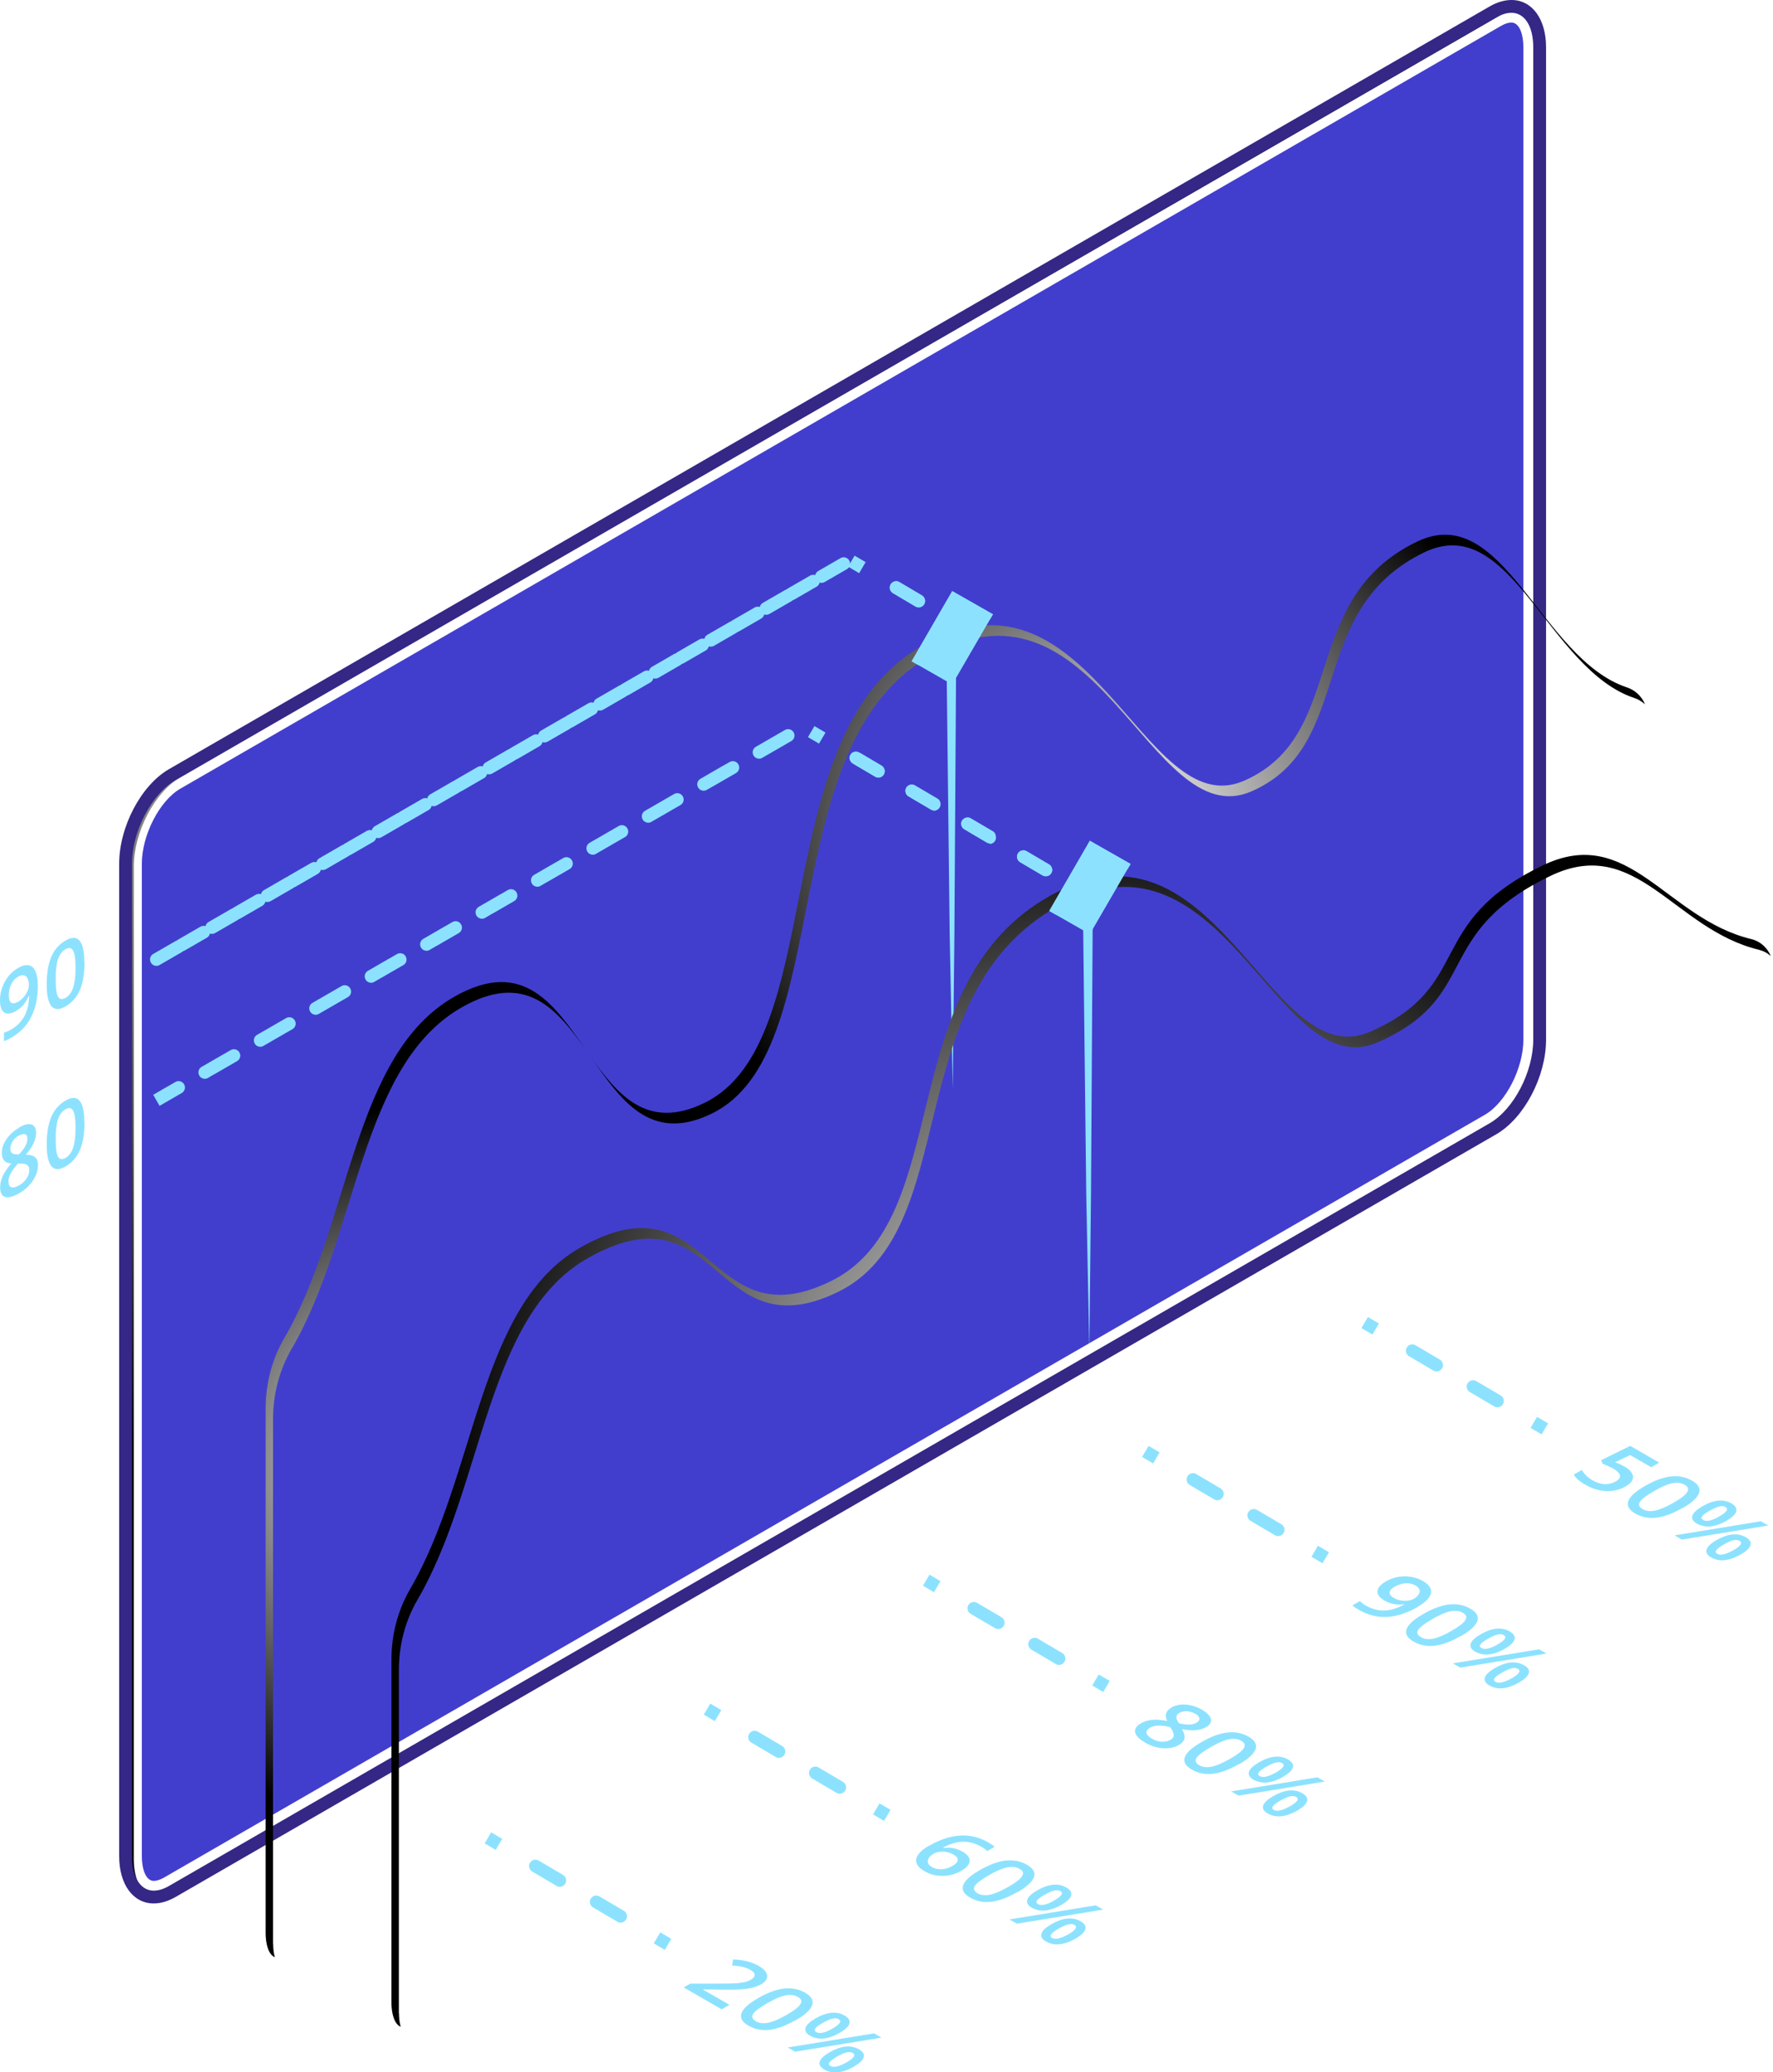 <?xml version="1.0" encoding="UTF-8"?>
<svg xmlns="http://www.w3.org/2000/svg" xmlns:xlink="http://www.w3.org/1999/xlink" viewBox="0 0 138.51 161.86">
  <defs>
    <style>
      .cls-1 {
        fill: url(#radial-gradient-4);
      }

      .cls-1,
      .cls-2,
      .cls-3,
      .cls-4,
      .cls-5 {
        mix-blend-mode: color-dodge;
      }

      .cls-6 {
        fill: url(#linear-gradient);
      }

      .cls-7 {
        filter: url(#luminosity-noclip-7);
      }

      .cls-8 {
        filter: url(#luminosity-noclip-3);
      }

      .cls-9 {
        filter: url(#luminosity-noclip-5);
      }

      .cls-10 {
        isolation: isolate;
      }

      .cls-10,
      .cls-11,
      .cls-12,
      .cls-13,
      .cls-14,
      .cls-15,
      .cls-16,
      .cls-17,
      .cls-18,
      .cls-19,
      .cls-2,
      .cls-20 {
        fill: none;
      }

      .cls-21 {
        filter: url(#luminosity-noclip);
      }

      .cls-22 {
        fill: #413ece;
      }

      .cls-23 {
        fill: #5959ea;
      }

      .cls-24 {
        fill: #352785;
      }

      .cls-11 {
        mask: url(#mask-8);
      }

      .cls-12 {
        mask: url(#mask-2);
      }

      .cls-13 {
        mask: url(#mask-3);
      }

      .cls-14 {
        mask: url(#mask-6);
      }

      .cls-15 {
        mask: url(#mask-7);
      }

      .cls-16 {
        mask: url(#mask-4);
      }

      .cls-17 {
        mask: url(#mask-5);
      }

      .cls-18 {
        mask: url(#mask-1);
      }

      .cls-25 {
        fill: url(#linear-gradient-5);
      }

      .cls-25,
      .cls-26,
      .cls-27,
      .cls-28 {
        mix-blend-mode: multiply;
      }

      .cls-26 {
        fill: url(#linear-gradient-4);
      }

      .cls-27 {
        fill: url(#linear-gradient-2);
      }

      .cls-28 {
        fill: url(#linear-gradient-3);
      }

      .cls-19 {
        mask: url(#mask);
      }

      .cls-29 {
        fill: url(#radial-gradient-3);
      }

      .cls-30 {
        fill: url(#radial-gradient-2);
      }

      .cls-31 {
        fill: url(#_Безымянный_градиент_8-9);
      }

      .cls-32 {
        fill: url(#_Безымянный_градиент_8-4);
      }

      .cls-33 {
        fill: url(#_Безымянный_градиент_8-3);
      }

      .cls-34 {
        fill: url(#_Безымянный_градиент_8-2);
      }

      .cls-35 {
        fill: url(#_Безымянный_градиент_8-7);
      }

      .cls-36 {
        fill: url(#_Безымянный_градиент_8-5);
      }

      .cls-37 {
        fill: url(#_Безымянный_градиент_8-6);
      }

      .cls-38 {
        fill: url(#_Безымянный_градиент_8-8);
      }

      .cls-3 {
        fill: url(#_Безымянный_градиент_8-40);
      }

      .cls-4 {
        fill: url(#_Безымянный_градиент_8-52);
      }

      .cls-5 {
        fill: url(#radial-gradient);
      }

      .cls-39 {
        fill: url(#_Безымянный_градиент_8-16);
      }

      .cls-40 {
        fill: url(#_Безымянный_градиент_8-17);
      }

      .cls-41 {
        fill: url(#_Безымянный_градиент_8-18);
      }

      .cls-42 {
        fill: url(#_Безымянный_градиент_8-10);
      }

      .cls-43 {
        fill: url(#_Безымянный_градиент_8-19);
      }

      .cls-44 {
        fill: url(#_Безымянный_градиент_8-11);
      }

      .cls-45 {
        fill: url(#_Безымянный_градиент_8-12);
      }

      .cls-46 {
        fill: url(#_Безымянный_градиент_8-13);
      }

      .cls-47 {
        fill: url(#_Безымянный_градиент_8-14);
      }

      .cls-48 {
        fill: url(#_Безымянный_градиент_8-15);
      }

      .cls-49 {
        fill: url(#_Безымянный_градиент_8-41);
      }

      .cls-50 {
        fill: url(#_Безымянный_градиент_8-44);
      }

      .cls-51 {
        fill: url(#_Безымянный_градиент_8-49);
      }

      .cls-52 {
        fill: url(#_Безымянный_градиент_8-46);
      }

      .cls-53 {
        fill: url(#_Безымянный_градиент_8-42);
      }

      .cls-54 {
        fill: url(#_Безымянный_градиент_8-45);
      }

      .cls-55 {
        fill: url(#_Безымянный_градиент_8-47);
      }

      .cls-56 {
        fill: url(#_Безымянный_градиент_8-43);
      }

      .cls-57 {
        fill: url(#_Безымянный_градиент_8-48);
      }

      .cls-58 {
        fill: url(#_Безымянный_градиент_8-51);
      }

      .cls-59 {
        fill: url(#_Безымянный_градиент_8-50);
      }

      .cls-60 {
        fill: url(#_Безымянный_градиент_8-25);
      }

      .cls-61 {
        fill: url(#_Безымянный_градиент_8-24);
      }

      .cls-62 {
        fill: url(#_Безымянный_градиент_8-29);
      }

      .cls-63 {
        fill: url(#_Безымянный_градиент_8-28);
      }

      .cls-64 {
        fill: url(#_Безымянный_градиент_8-21);
      }

      .cls-65 {
        fill: url(#_Безымянный_градиент_8-20);
      }

      .cls-66 {
        fill: url(#_Безымянный_градиент_8-23);
      }

      .cls-67 {
        fill: url(#_Безымянный_градиент_8-22);
      }

      .cls-68 {
        fill: url(#_Безымянный_градиент_8-27);
      }

      .cls-69 {
        fill: url(#_Безымянный_градиент_8-26);
      }

      .cls-70 {
        fill: url(#_Безымянный_градиент_8-39);
      }

      .cls-71 {
        fill: url(#_Безымянный_градиент_8-38);
      }

      .cls-72 {
        fill: url(#_Безымянный_градиент_8-36);
      }

      .cls-73 {
        fill: url(#_Безымянный_градиент_8-31);
      }

      .cls-74 {
        fill: url(#_Безымянный_градиент_8-30);
      }

      .cls-75 {
        fill: url(#_Безымянный_градиент_8-32);
      }

      .cls-76 {
        fill: url(#_Безымянный_градиент_8-37);
      }

      .cls-77 {
        fill: url(#_Безымянный_градиент_8-35);
      }

      .cls-78 {
        fill: url(#_Безымянный_градиент_8-33);
      }

      .cls-79 {
        fill: url(#_Безымянный_градиент_8-34);
      }

      .cls-80 {
        fill: url(#_Безымянный_градиент_8);
      }

      .cls-20 {
        mix-blend-mode: screen;
      }
    </style>
    <linearGradient id="_Безымянный_градиент_8" data-name="Безымянный градиент 8" x1="106.35" y1="103.56" x2="107.72"
      y2="103.56" gradientTransform="translate(141.88 -41.24) rotate(59.48)" gradientUnits="userSpaceOnUse">
      <stop offset="0" stop-color="#8ce2fe" />
      <stop offset="1" stop-color="#8ce2fe" />
    </linearGradient>
    <linearGradient id="_Безымянный_градиент_8-2" data-name="Безымянный градиент 8" x1="109.82" y1="107.45" x2="117.48"
      y2="107.45" gradientTransform="matrix(1,0,0,1,0,0)" xlink:href="#_Безымянный_градиент_8" />
    <linearGradient id="_Безымянный_градиент_8-3" data-name="Безымянный градиент 8" x1="119.58" y1="111.35" x2="120.95"
      y2="111.35" gradientTransform="translate(155.11 -48.8) rotate(59.48)" xlink:href="#_Безымянный_градиент_8" />
    <linearGradient id="_Безымянный_градиент_8-4" data-name="Безымянный градиент 8" x1="89.23" y1="113.62" x2="90.6"
      y2="113.62" gradientTransform="translate(142.12 -21.54) rotate(59.48)" xlink:href="#_Безымянный_градиент_8" />
    <linearGradient id="_Безымянный_градиент_8-5" data-name="Безымянный градиент 8" x1="92.7" y1="117.52" x2="100.35"
      y2="117.52" gradientTransform="matrix(1,0,0,1,0,0)" xlink:href="#_Безымянный_градиент_8" />
    <linearGradient id="_Безымянный_градиент_8-6" data-name="Безымянный градиент 8" x1="102.45" y1="121.41" x2="103.82"
      y2="121.41" gradientTransform="translate(155.36 -29.09) rotate(59.48)" xlink:href="#_Безымянный_градиент_8" />
    <linearGradient id="_Безымянный_градиент_8-7" data-name="Безымянный градиент 8" x1="72.1" y1="123.68" x2="73.47"
      y2="123.68" gradientTransform="translate(142.36 -1.83) rotate(59.48)" xlink:href="#_Безымянный_градиент_8" />
    <linearGradient id="_Безымянный_градиент_8-8" data-name="Безымянный градиент 8" x1="75.57" y1="127.58" x2="83.23"
      y2="127.58" gradientTransform="matrix(1,0,0,1,0,0)" xlink:href="#_Безымянный_градиент_8" />
    <linearGradient id="_Безымянный_градиент_8-9" data-name="Безымянный градиент 8" x1="85.33" y1="131.48" x2="86.7"
      y2="131.48" gradientTransform="translate(155.61 -9.38) rotate(59.49)" xlink:href="#_Безымянный_градиент_8" />
    <linearGradient id="_Безымянный_градиент_8-10" data-name="Безымянный градиент 8" x1="54.98" y1="133.75" x2="56.35"
      y2="133.75" gradientTransform="translate(142.6 17.87) rotate(59.48)" xlink:href="#_Безымянный_градиент_8" />
    <linearGradient id="_Безымянный_градиент_8-11" data-name="Безымянный градиент 8" x1="58.45" y1="137.64" x2="66.1"
      y2="137.64" gradientTransform="matrix(1,0,0,1,0,0)" xlink:href="#_Безымянный_градиент_8" />
    <linearGradient id="_Безымянный_градиент_8-12" data-name="Безымянный градиент 8" x1="68.2" y1="141.54" x2="69.57"
      y2="141.54" gradientTransform="translate(155.85 10.33) rotate(59.49)" xlink:href="#_Безымянный_градиент_8" />
    <linearGradient id="_Безымянный_градиент_8-13" data-name="Безымянный градиент 8" x1="37.85" y1="143.81" x2="39.22"
      y2="143.81" gradientTransform="translate(142.84 37.57) rotate(59.48)" xlink:href="#_Безымянный_градиент_8" />
    <linearGradient id="_Безымянный_градиент_8-14" data-name="Безымянный градиент 8" x1="41.32" y1="147.7" x2="48.98"
      y2="147.7" gradientTransform="matrix(1,0,0,1,0,0)" xlink:href="#_Безымянный_градиент_8" />
    <linearGradient id="_Безымянный_градиент_8-15" data-name="Безымянный градиент 8" x1="51.08" y1="151.6" x2="52.45"
      y2="151.6" gradientTransform="translate(156.1 30.05) rotate(59.49)" xlink:href="#_Безымянный_градиент_8" />
    <linearGradient id="_Безымянный_градиент_8-16" data-name="Безымянный градиент 8" x1="122.95" y1="114.69" x2="129.62"
      y2="114.69" gradientTransform="matrix(1,0,0,1,0,0)" xlink:href="#_Безымянный_градиент_8" />
    <linearGradient id="_Безымянный_градиент_8-17" data-name="Безымянный градиент 8" x1="127.16" y1="116.92" x2="132.77"
      y2="116.92" gradientTransform="matrix(1,0,0,1,0,0)" xlink:href="#_Безымянный_градиент_8" />
    <linearGradient id="_Безымянный_градиент_8-18" data-name="Безымянный градиент 8" x1="130.82" y1="119.53" x2="138.14"
      y2="119.53" gradientTransform="matrix(1,0,0,1,0,0)" xlink:href="#_Безымянный_градиент_8" />
    <linearGradient id="_Безымянный_градиент_8-19" data-name="Безымянный градиент 8" x1="105.65" y1="124.72" x2="111.79"
      y2="124.72" gradientTransform="matrix(1,0,0,1,0,0)" xlink:href="#_Безымянный_градиент_8" />
    <linearGradient id="_Безымянный_градиент_8-20" data-name="Безымянный градиент 8" x1="109.84" y1="126.92" x2="115.45"
      y2="126.92" gradientTransform="matrix(1,0,0,1,0,0)" xlink:href="#_Безымянный_градиент_8" />
    <linearGradient id="_Безымянный_градиент_8-21" data-name="Безымянный градиент 8" x1="113.5" y1="129.53" x2="120.82"
      y2="129.53" gradientTransform="matrix(1,0,0,1,0,0)" xlink:href="#_Безымянный_градиент_8" />
    <linearGradient id="_Безымянный_градиент_8-22" data-name="Безымянный градиент 8" x1="88.66" y1="134.84" x2="94.61"
      y2="134.84" gradientTransform="matrix(1,0,0,1,0,0)" xlink:href="#_Безымянный_градиент_8" />
    <linearGradient id="_Безымянный_градиент_8-23" data-name="Безымянный градиент 8" x1="92.52" y1="136.92" x2="98.13"
      y2="136.92" gradientTransform="matrix(1,0,0,1,0,0)" xlink:href="#_Безымянный_градиент_8" />
    <linearGradient id="_Безымянный_градиент_8-24" data-name="Безымянный градиент 8" x1="96.18" y1="139.53" x2="103.5"
      y2="139.53" gradientTransform="matrix(1,0,0,1,0,0)" xlink:href="#_Безымянный_градиент_8" />
    <linearGradient id="_Безымянный_градиент_8-25" data-name="Безымянный градиент 8" x1="71.58" y1="144.94" x2="77.71"
      y2="144.94" gradientTransform="matrix(1,0,0,1,0,0)" xlink:href="#_Безымянный_градиент_8" />
    <linearGradient id="_Безымянный_градиент_8-26" data-name="Безымянный градиент 8" x1="75.2" y1="146.92" x2="80.81"
      y2="146.92" gradientTransform="matrix(1,0,0,1,0,0)" xlink:href="#_Безымянный_градиент_8" />
    <linearGradient id="_Безымянный_градиент_8-27" data-name="Безымянный градиент 8" x1="78.86" y1="149.53" x2="86.18"
      y2="149.53" gradientTransform="matrix(1,0,0,1,0,0)" xlink:href="#_Безымянный_градиент_8" />
    <linearGradient id="_Безымянный_градиент_8-28" data-name="Безымянный градиент 8" x1="53.41" y1="154.98" x2="59.92"
      y2="154.98" gradientTransform="matrix(1,0,0,1,0,0)" xlink:href="#_Безымянный_градиент_8" />
    <linearGradient id="_Безымянный_градиент_8-29" data-name="Безымянный градиент 8" x1="57.88" y1="156.92" x2="63.49"
      y2="156.92" gradientTransform="matrix(1,0,0,1,0,0)" xlink:href="#_Безымянный_градиент_8" />
    <linearGradient id="_Безымянный_градиент_8-30" data-name="Безымянный градиент 8" x1="61.54" y1="159.53" x2="68.86"
      y2="159.53" gradientTransform="matrix(1,0,0,1,0,0)" xlink:href="#_Безымянный_градиент_8" />
    <linearGradient id="linear-gradient" x1="42.83" y1="27.17" x2="88.55" y2="105.58" gradientUnits="userSpaceOnUse">
      <stop offset=".33" stop-color="#fff" />
      <stop offset=".39" stop-color="#f4f4f4" />
      <stop offset=".5" stop-color="#d8d8d8" />
      <stop offset=".64" stop-color="#aaa" />
      <stop offset=".81" stop-color="#6a6a6a" />
      <stop offset=".99" stop-color="#1a1a1a" />
      <stop offset="1" stop-color="#171717" />
    </linearGradient>
    <mask id="mask" x="-6.48" y="-3.38" width="155.25" height="158.25" maskUnits="userSpaceOnUse">
      <rect class="cls-6" x="-6.48" y="-3.38" width="155.25" height="158.25" />
    </mask>
    <radialGradient id="radial-gradient" cx="41.29" cy="55.37" fx="41.29" fy="55.37" r="64.96"
      gradientUnits="userSpaceOnUse">
      <stop offset="0" stop-color="#fff" />
      <stop offset="1" stop-color="#000" />
    </radialGradient>
    <linearGradient id="_Безымянный_градиент_8-31" data-name="Безымянный градиент 8" x1="11.72" y1="59.42" x2="66.39"
      y2="59.42" gradientTransform="matrix(1,0,0,1,0,0)" xlink:href="#_Безымянный_градиент_8" />
    <linearGradient id="_Безымянный_градиент_8-32" data-name="Безымянный градиент 8" x1="11.96" y1="71.64" x2="62.06"
      y2="71.64" gradientTransform="matrix(1,0,0,1,0,0)" xlink:href="#_Безымянный_градиент_8" />
    <filter id="luminosity-noclip" x="20.74" y="41.77" width="107.94" height="111.13" color-interpolation-filters="sRGB"
      filterUnits="userSpaceOnUse">
      <feFlood flood-color="#fff" result="bg" />
      <feBlend in="SourceGraphic" in2="bg" />
    </filter>
    <filter id="luminosity-noclip-2" x="20.74" y="-7673.02" width="107.94" height="32766"
      color-interpolation-filters="sRGB" filterUnits="userSpaceOnUse">
      <feFlood flood-color="#fff" result="bg" />
      <feBlend in="SourceGraphic" in2="bg" />
    </filter>
    <mask id="mask-2" x="20.74" y="-7673.02" width="107.94" height="32766" maskUnits="userSpaceOnUse" />
    <linearGradient id="linear-gradient-2" x1="93.94" y1="147.65" x2="37.13" y2="17.52" gradientUnits="userSpaceOnUse">
      <stop offset="0" stop-color="#000" />
      <stop offset="1" stop-color="#fff" />
    </linearGradient>
    <mask id="mask-1" x="20.74" y="41.77" width="107.94" height="111.13" maskUnits="userSpaceOnUse">
      <g class="cls-21">
        <g class="cls-12">
          <path class="cls-27"
            d="m21.68,152.91c.23,0,.51-.09.82-.27l103.17-59.57c1.63-.94,3.01-3.63,3.01-5.87v-31.31c0-1-.64-1.87-1.59-2.19-6.75-2.24-9.64-14.65-16.41-11.38-9.33,4.5-5.35,15.1-13.5,18.67-8,3.5-12.08-18.46-25.5-10.33-11.83,7.17-6.92,30.77-16.67,35.5-9.74,4.73-9.22-14.17-19.52-8.32-7.98,4.53-8.09,17.73-13.31,26.69-.97,1.67-1.45,3.57-1.45,5.5v40.95c0,.96.29,1.93.94,1.93Z" />
        </g>
      </g>
    </mask>
    <linearGradient id="_Безымянный_градиент_8-33" data-name="Безымянный градиент 8" x1="66.26" y1="44.09" x2="67.63"
      y2="44.09" gradientTransform="translate(71 -35.97) rotate(59.53)" xlink:href="#_Безымянный_градиент_8" />
    <linearGradient id="_Безымянный_градиент_8-34" data-name="Безымянный градиент 8" x1="69.51" y1="46.42" x2="72.27"
      y2="46.42" gradientTransform="matrix(1,0,0,1,0,0)" xlink:href="#_Безымянный_градиент_8" />
    <linearGradient id="_Безымянный_градиент_8-35" data-name="Безымянный градиент 8" x1="74.16" y1="48.74" x2="75.53"
      y2="48.74" gradientTransform="translate(78.82 -40.48) rotate(59.48)" xlink:href="#_Безымянный_градиент_8" />
    <linearGradient id="_Безымянный_градиент_8-36" data-name="Безымянный градиент 8" x1="69.51" y1="46.42" x2="72.27"
      y2="46.42" gradientTransform="matrix(1,0,0,1,0,0)" xlink:href="#_Безымянный_градиент_8" />
    <radialGradient id="radial-gradient-2" cx="87.29" cy="64.76" fx="87.29" fy="64.76" r="33.37"
      xlink:href="#radial-gradient" />
    <radialGradient id="radial-gradient-3" cx="33.27" cy="114.78" fx="33.27" fy="114.78" r="28.35"
      xlink:href="#radial-gradient" />
    <filter id="luminosity-noclip-3" x="72.69" y="49.59" width="3.14" height="47" color-interpolation-filters="sRGB"
      filterUnits="userSpaceOnUse">
      <feFlood flood-color="#fff" result="bg" />
      <feBlend in="SourceGraphic" in2="bg" />
    </filter>
    <filter id="luminosity-noclip-4" x="72.69" y="-7673.02" width="3.14" height="32766"
      color-interpolation-filters="sRGB" filterUnits="userSpaceOnUse">
      <feFlood flood-color="#fff" result="bg" />
      <feBlend in="SourceGraphic" in2="bg" />
    </filter>
    <mask id="mask-4" x="72.69" y="-7673.02" width="3.14" height="32766" maskUnits="userSpaceOnUse" />
    <linearGradient id="linear-gradient-3" x1="83.66" y1="90.89" x2="60.68" y2="47.51"
      xlink:href="#linear-gradient-2" />
    <mask id="mask-3" x="72.69" y="49.59" width="3.14" height="47" maskUnits="userSpaceOnUse">
      <g class="cls-8">
        <g class="cls-16">
          <polygon class="cls-28" points="75.84 94.83 72.69 96.59 72.69 50.56 74.58 49.59 75.84 49.71 75.84 94.83" />
        </g>
      </g>
    </mask>
    <linearGradient id="_Безымянный_градиент_8-37" data-name="Безымянный градиент 8" x1="83.66" y1="90.89" x2="60.68"
      y2="47.51" gradientTransform="matrix(1,0,0,1,0,0)" xlink:href="#_Безымянный_градиент_8" />
    <linearGradient id="_Безымянный_градиент_8-38" data-name="Безымянный градиент 8" x1="3754.16" y1="7567.08"
      x2="3725.76" y2="7583.64" gradientTransform="translate(-8351.5 -542.34) rotate(-59.58)"
      xlink:href="#_Безымянный_градиент_8" />
    <linearGradient id="_Безымянный_градиент_8-39" data-name="Безымянный градиент 8" x1="66.63" y1="55.69" x2="75.21"
      y2="49.19" gradientTransform="matrix(1,0,0,1,0,0)" xlink:href="#_Безымянный_градиент_8" />
    <linearGradient id="_Безымянный_градиент_8-40" data-name="Безымянный градиент 8" x1="71.22" y1="49.06" x2="77.57"
      y2="49.06" gradientTransform="matrix(1,0,0,1,0,0)" xlink:href="#_Безымянный_градиент_8" />
    <linearGradient id="_Безымянный_градиент_8-41" data-name="Безымянный градиент 8" x1="0" y1="78.36" x2="2.96"
      y2="78.36" gradientTransform="matrix(1,0,0,1,0,0)" xlink:href="#_Безымянный_градиент_8" />
    <linearGradient id="_Безымянный_градиент_8-42" data-name="Безымянный градиент 8" x1="3.64" y1="76.03" x2="6.6"
      y2="76.03" gradientTransform="matrix(1,0,0,1,0,0)" xlink:href="#_Безымянный_градиент_8" />
    <linearGradient id="_Безымянный_градиент_8-43" data-name="Безымянный градиент 8" x1="0" y1="90.66" x2="2.96"
      y2="90.66" gradientTransform="matrix(1,0,0,1,0,0)" xlink:href="#_Безымянный_градиент_8" />
    <linearGradient id="_Безымянный_градиент_8-44" data-name="Безымянный градиент 8" x1="3.64" y1="88.53" x2="6.6"
      y2="88.53" gradientTransform="matrix(1,0,0,1,0,0)" xlink:href="#_Безымянный_градиент_8" />
    <filter id="luminosity-noclip-5" x="30.58" y="66.78" width="107.94" height="91.56"
      color-interpolation-filters="sRGB" filterUnits="userSpaceOnUse">
      <feFlood flood-color="#fff" result="bg" />
      <feBlend in="SourceGraphic" in2="bg" />
    </filter>
    <filter id="luminosity-noclip-6" x="30.58" y="-7673.02" width="107.94" height="32766"
      color-interpolation-filters="sRGB" filterUnits="userSpaceOnUse">
      <feFlood flood-color="#fff" result="bg" />
      <feBlend in="SourceGraphic" in2="bg" />
    </filter>
    <mask id="mask-6" x="30.58" y="-7673.02" width="107.94" height="32766" maskUnits="userSpaceOnUse" />
    <linearGradient id="linear-gradient-4" x1="97.32" y1="145.42" x2="59.1" y2="57.87"
      xlink:href="#linear-gradient-2" />
    <mask id="mask-5" x="30.58" y="66.78" width="107.94" height="91.56" maskUnits="userSpaceOnUse">
      <g class="cls-9">
        <g class="cls-14">
          <path class="cls-26"
            d="m31.51,158.34c.23,0,.51-.09.82-.27l103.17-59.57c1.63-.94,3.01-3.63,3.01-5.87v-17.05c0-1.04-.69-1.98-1.71-2.23-6.67-1.61-9.56-9.01-16.29-5.76-9.33,4.5-5.35,9.43-13.5,13-8,3.5-12.08-18.46-25.5-10.33-11.83,7.17-6.92,25.1-16.67,29.83-9.74,4.73-9.22-8.5-19.52-2.65-7.98,4.53-8.09,17.73-13.31,26.69-.97,1.67-1.45,3.57-1.45,5.5v26.78c0,.96.29,1.93.94,1.93Z" />
        </g>
      </g>
    </mask>
    <radialGradient id="radial-gradient-4" cx="84.45" cy="112.54" fx="84.45" fy="112.54" r="49.98"
      xlink:href="#radial-gradient" />
    <linearGradient id="_Безымянный_градиент_8-45" data-name="Безымянный градиент 8" x1="63.13" y1="57.39" x2="64.5"
      y2="57.39" gradientTransform="translate(80.88 -26.72) rotate(59.5)" xlink:href="#_Безымянный_градиент_8" />
    <linearGradient id="_Безымянный_градиент_8-46" data-name="Безымянный градиент 8" x1="66.61" y1="63.6" x2="82.2"
      y2="63.6" gradientTransform="matrix(1,0,0,1,0,0)" xlink:href="#_Безымянный_градиент_8" />
    <linearGradient id="_Безымянный_градиент_8-47" data-name="Безымянный градиент 8" x1="84.07" y1="69.73" x2="85.44"
      y2="69.73" gradientTransform="translate(101.78 -38.69) rotate(59.48)" xlink:href="#_Безымянный_градиент_8" />
    <linearGradient id="_Безымянный_градиент_8-48" data-name="Безымянный градиент 8" x1="66.36" y1="63.56" x2="82.2"
      y2="63.56" gradientTransform="matrix(1,0,0,1,0,0)" xlink:href="#_Безымянный_градиент_8" />
    <filter id="luminosity-noclip-7" x="83.36" y="69.98" width="3.14" height="47" color-interpolation-filters="sRGB"
      filterUnits="userSpaceOnUse">
      <feFlood flood-color="#fff" result="bg" />
      <feBlend in="SourceGraphic" in2="bg" />
    </filter>
    <filter id="luminosity-noclip-8" x="83.36" y="-7673.02" width="3.14" height="32766"
      color-interpolation-filters="sRGB" filterUnits="userSpaceOnUse">
      <feFlood flood-color="#fff" result="bg" />
      <feBlend in="SourceGraphic" in2="bg" />
    </filter>
    <mask id="mask-8" x="83.36" y="-7673.02" width="3.14" height="32766" maskUnits="userSpaceOnUse" />
    <linearGradient id="linear-gradient-5" x1="94.33" y1="111.27" x2="71.35" y2="67.9"
      xlink:href="#linear-gradient-2" />
    <mask id="mask-7" x="83.36" y="69.98" width="3.14" height="47" maskUnits="userSpaceOnUse">
      <g class="cls-7">
        <g class="cls-11">
          <polygon class="cls-25" points="86.5 115.22 83.36 116.98 83.36 70.94 85.25 69.98 86.5 70.09 86.5 115.22" />
        </g>
      </g>
    </mask>
    <linearGradient id="_Безымянный_градиент_8-49" data-name="Безымянный градиент 8" x1="94.33" y1="111.27" x2="71.35"
      y2="67.9" gradientTransform="matrix(1,0,0,1,0,0)" xlink:href="#_Безымянный_градиент_8" />
    <linearGradient id="_Безымянный_градиент_8-50" data-name="Безымянный градиент 8" x1="3741.98" y1="7586.6"
      x2="3713.58" y2="7603.16" gradientTransform="translate(-8351.5 -542.34) rotate(-59.58)"
      xlink:href="#_Безымянный_градиент_8" />
    <linearGradient id="_Безымянный_градиент_8-51" data-name="Безымянный градиент 8" x1="77.38" y1="75.19" x2="85.96"
      y2="68.69" gradientTransform="matrix(1,0,0,1,0,0)" xlink:href="#_Безымянный_градиент_8" />
    <linearGradient id="_Безымянный_градиент_8-52" data-name="Безымянный градиент 8" x1="81.97" y1="68.56" x2="88.32"
      y2="68.56" gradientTransform="matrix(1,0,0,1,0,0)" xlink:href="#_Безымянный_градиент_8" />
  </defs>
  <g class="cls-10">
    <g id="_Слой_2" data-name="Слой 2">
      <g id="_лой_1" data-name="—лой_1">
        <g>
          <g>
            <g>
              <rect class="cls-80" x="106.54" y="103.06" width="1" height="1"
                transform="translate(-36.53 143.17) rotate(-59.48)" />
              <path class="cls-34"
                d="m116.98,109.92c-.09,0-.17-.02-.25-.07l-1.9-1.12c-.16-.09-.25-.26-.25-.43,0-.09.02-.17.07-.25.14-.24.45-.32.68-.18l1.9,1.12c.16.09.25.26.25.43,0,.09-.02.17-.07.25-.09.16-.26.25-.43.25Zm-4.75-2.8c-.09,0-.17-.02-.25-.07l-1.9-1.12c-.16-.09-.25-.26-.25-.43,0-.09.02-.17.07-.25.14-.24.45-.32.68-.18l1.9,1.12c.16.09.25.26.25.43,0,.09-.02.17-.07.25-.09.16-.26.25-.43.25Z" />
              <rect class="cls-33" x="119.76" y="110.85" width="1" height="1"
                transform="translate(-36.74 158.4) rotate(-59.48)" />
            </g>
            <g>
              <rect class="cls-32" x="89.41" y="113.12" width="1" height="1"
                transform="translate(-53.63 133.37) rotate(-59.48)" />
              <path class="cls-36"
                d="m99.85,119.98c-.09,0-.17-.02-.25-.07l-1.9-1.12c-.16-.09-.25-.26-.25-.43,0-.09.02-.17.07-.25.14-.24.45-.32.68-.18l1.9,1.12c.16.09.25.26.25.43,0,.09-.02.17-.07.25-.09.16-.26.25-.43.25Zm-4.75-2.8c-.09,0-.17-.02-.25-.07l-1.9-1.12c-.16-.09-.25-.26-.25-.43,0-.09.02-.17.07-.25.14-.24.45-.32.68-.18l1.9,1.12c.16.09.25.26.25.43,0,.09-.02.17-.07.25-.09.16-.26.25-.43.25Z" />
              <rect class="cls-37" x="102.64" y="120.91" width="1" height="1"
                transform="translate(-53.83 148.61) rotate(-59.48)" />
            </g>
            <g>
              <rect class="cls-35" x="72.29" y="123.18" width="1" height="1"
                transform="translate(-70.72 123.57) rotate(-59.48)" />
              <path class="cls-38"
                d="m82.73,130.04c-.09,0-.17-.02-.25-.07l-1.9-1.12c-.16-.09-.25-.26-.25-.43,0-.09.02-.17.07-.25.14-.24.45-.32.68-.18l1.9,1.12c.16.09.25.26.25.43,0,.09-.02.17-.07.25-.09.16-.26.25-.43.25Zm-4.75-2.8c-.09,0-.17-.02-.25-.07l-1.9-1.12c-.16-.09-.25-.26-.25-.43,0-.09.02-.17.07-.25.14-.24.45-.32.68-.18l1.9,1.12c.16.09.25.26.25.43,0,.09-.02.17-.07.25-.09.16-.26.25-.43.25Z" />
              <rect class="cls-31" x="85.51" y="130.98" width="1" height="1"
                transform="translate(-70.93 138.82) rotate(-59.49)" />
            </g>
            <g>
              <rect class="cls-42" x="55.16" y="133.25" width="1" height="1"
                transform="translate(-87.82 113.77) rotate(-59.48)" />
              <path class="cls-44"
                d="m65.6,140.1c-.09,0-.17-.02-.25-.07l-1.9-1.12c-.16-.09-.25-.26-.25-.43,0-.09.02-.17.07-.25.14-.24.45-.32.68-.18l1.9,1.12c.16.09.25.26.25.43,0,.09-.02.17-.07.25-.09.16-.26.25-.43.25Zm-4.75-2.8c-.09,0-.17-.02-.25-.07l-1.9-1.12c-.16-.09-.25-.26-.25-.43,0-.09.02-.17.07-.25.14-.24.45-.32.68-.18l1.9,1.12c.16.09.25.26.25.43,0,.09-.02.17-.07.25-.09.16-.26.25-.43.25Z" />
              <rect class="cls-45" x="68.39" y="141.04" width="1" height="1"
                transform="translate(-88.03 129.03) rotate(-59.49)" />
            </g>
            <g>
              <rect class="cls-46" x="38.04" y="143.31" width="1" height="1"
                transform="translate(-104.91 103.97) rotate(-59.48)" />
              <path class="cls-47"
                d="m48.48,150.17c-.09,0-.17-.02-.25-.07l-1.9-1.12c-.16-.09-.25-.26-.25-.43,0-.09.02-.17.07-.25.14-.24.45-.32.68-.18l1.9,1.12c.16.09.25.26.25.43,0,.09-.02.17-.07.25-.09.16-.26.25-.43.25Zm-4.75-2.8c-.09,0-.17-.02-.25-.07l-1.9-1.12c-.16-.09-.25-.26-.25-.43,0-.09.02-.17.07-.25.14-.24.45-.32.68-.18l1.9,1.12c.16.09.25.26.25.43,0,.09-.02.17-.07.25-.09.16-.26.25-.43.25Z" />
              <rect class="cls-48" x="51.26" y="151.1" width="1" height="1"
                transform="translate(-105.13 119.24) rotate(-59.49)" />
            </g>
          </g>
          <g>
            <path class="cls-39"
              d="m126.87,114.52c.44.25.67.52.7.8.03.28-.16.54-.56.77-.46.27-.97.39-1.52.37-.55-.02-1.09-.18-1.63-.49-.49-.28-.79-.55-.91-.8l.63-.36c.07.14.18.29.34.44.16.15.33.28.51.38.32.18.63.28.93.29.3.01.59-.06.86-.21.52-.3.44-.64-.22-1.02-.09-.05-.22-.11-.37-.18-.16-.07-.3-.13-.42-.17l-.13-.29,2.28-1.12,2.26,1.31-.62.36-1.65-.95-1.17.56c.08.03.18.07.3.12.12.05.25.12.39.2Z" />
            <path class="cls-40"
              d="m131.44,117.78c-.75.43-1.43.69-2.04.76-.61.07-1.16-.04-1.66-.33-.48-.28-.66-.6-.54-.96.13-.36.55-.75,1.28-1.17.76-.44,1.45-.7,2.05-.76.61-.07,1.16.04,1.66.33.49.28.67.6.54.97-.13.36-.56.76-1.29,1.18Zm-2.25-1.3c-.59.34-.95.62-1.08.83-.13.22-.06.4.21.56s.59.19.97.12c.38-.08.86-.28,1.45-.62.58-.33.94-.61,1.07-.84.14-.22.07-.41-.2-.56-.27-.16-.59-.19-.97-.12-.38.08-.86.28-1.45.63Z" />
            <path class="cls-41"
              d="m138.14,119.15l-6.74,1.1-.58-.33,6.74-1.1.58.33Zm-3.24-.38c-.45.26-.88.41-1.27.45-.39.04-.75-.04-1.07-.22-.3-.17-.42-.38-.35-.61.07-.23.33-.47.76-.73.9-.52,1.67-.6,2.3-.23.31.18.43.39.37.62-.07.23-.32.47-.75.72Zm-1.35-.77c-.29.17-.49.31-.57.43-.09.12-.06.21.07.29.26.15.68.06,1.27-.28.58-.34.74-.58.48-.73-.13-.08-.3-.09-.5-.04-.2.05-.45.16-.74.33Zm2.45,3.41c-.46.26-.88.41-1.27.45-.39.04-.74-.04-1.06-.22-.3-.17-.42-.38-.35-.61.07-.23.32-.47.76-.73.9-.52,1.67-.6,2.31-.23.31.18.43.38.36.61-.06.23-.31.47-.75.73Zm-1.34-.77c-.29.17-.49.31-.57.43-.09.12-.07.22.06.29.26.15.68.05,1.27-.28.58-.33.74-.58.48-.73-.13-.08-.3-.09-.5-.04-.2.05-.45.16-.74.33Z" />
            <path class="cls-43"
              d="m110.8,125.49c-.85.49-1.66.76-2.43.8-.77.04-1.5-.14-2.19-.54-.26-.15-.44-.27-.52-.36l.58-.34c.13.13.28.25.46.35.47.27.95.4,1.44.39.49-.01,1.01-.17,1.57-.47l-.04-.02c-.29.04-.56.03-.81-.02-.25-.05-.48-.14-.7-.27-.39-.22-.57-.47-.55-.73.02-.26.24-.52.65-.76.45-.26.94-.39,1.46-.4.52,0,1.01.12,1.45.37.31.18.5.38.59.6.08.22.04.45-.12.68-.16.24-.44.47-.84.7Zm-.19-1.64c-.24-.14-.51-.2-.79-.19-.29.02-.57.11-.86.27-.25.14-.38.29-.4.44-.02.15.09.3.33.44.24.14.5.21.81.22.3.01.54-.04.73-.14.18-.1.3-.22.39-.34.08-.13.11-.25.07-.38-.03-.12-.13-.23-.29-.32Z" />
            <path class="cls-65"
              d="m114.12,127.78c-.75.43-1.43.69-2.04.76-.61.07-1.16-.04-1.66-.33-.49-.28-.66-.6-.54-.96.13-.36.55-.75,1.28-1.17.76-.44,1.45-.7,2.05-.76.6-.07,1.16.04,1.66.33.49.28.67.6.54.97-.13.36-.56.76-1.29,1.18Zm-2.25-1.3c-.59.34-.95.62-1.08.83-.13.22-.06.4.21.56.27.16.59.19.97.12.38-.08.86-.28,1.44-.62.58-.33.94-.61,1.07-.84.14-.22.07-.41-.2-.56-.27-.16-.59-.19-.97-.12-.38.08-.86.28-1.45.63Z" />
            <path class="cls-64"
              d="m120.82,129.15l-6.74,1.1-.58-.33,6.74-1.1.58.33Zm-3.24-.38c-.45.26-.88.41-1.27.45-.39.04-.75-.04-1.07-.22-.3-.17-.42-.38-.35-.61.07-.23.32-.47.76-.73.9-.52,1.67-.6,2.3-.23.31.18.44.39.37.62-.07.23-.32.47-.75.72Zm-1.35-.77c-.29.17-.48.31-.57.43-.09.12-.06.21.07.29.26.15.68.06,1.27-.28.58-.34.74-.58.48-.73-.13-.08-.3-.09-.5-.04-.2.05-.45.16-.74.33Zm2.45,3.41c-.46.26-.88.41-1.27.45-.39.04-.75-.04-1.06-.22-.3-.17-.42-.38-.35-.61.07-.23.32-.47.76-.73.9-.52,1.67-.6,2.31-.23.31.18.43.38.36.61-.06.23-.31.47-.75.73Zm-1.34-.77c-.29.17-.49.31-.57.43-.09.12-.07.22.06.29.26.15.68.05,1.27-.28.58-.33.74-.58.48-.73-.13-.08-.3-.09-.5-.04-.2.05-.45.16-.74.33Z" />
            <path class="cls-67"
              d="m93.9,133.54c.41.24.64.48.7.73.05.25-.08.46-.4.64-.44.26-1.07.3-1.86.15.17.3.24.54.19.73-.04.19-.18.35-.41.49-.36.21-.77.29-1.25.27-.48-.03-.94-.17-1.39-.43-.47-.27-.74-.54-.8-.81-.06-.27.1-.51.47-.72.24-.14.53-.22.85-.26.33-.03.72,0,1.18.09-.11-.25-.13-.45-.07-.62.06-.17.2-.31.42-.44.31-.18.69-.25,1.12-.22.43.04.85.17,1.25.4Zm-4.07,1.42c-.21.12-.29.25-.26.4.03.15.17.3.42.44.26.15.51.23.77.24.26.01.49-.04.69-.15.16-.09.24-.21.24-.37,0-.15-.08-.34-.23-.56l-.05-.07c-.38-.08-.69-.12-.94-.11-.25.01-.47.07-.65.17Zm3.53-1.11c-.2-.12-.41-.18-.63-.19-.22-.01-.41.03-.58.12-.1.06-.17.12-.21.2-.04.07-.05.15-.03.24.02.09.08.21.19.38.34.08.62.11.83.1.21,0,.4-.06.55-.15.17-.1.24-.21.22-.34-.03-.13-.14-.25-.34-.37Z" />
            <path class="cls-66"
              d="m96.8,137.78c-.75.43-1.43.69-2.04.76-.61.07-1.16-.04-1.66-.33-.49-.28-.66-.6-.54-.96.13-.36.55-.75,1.28-1.17.76-.44,1.45-.7,2.05-.76.61-.07,1.16.04,1.66.33.49.28.66.6.54.97-.13.36-.56.76-1.29,1.18Zm-2.25-1.3c-.59.34-.95.62-1.08.83-.13.22-.06.4.21.56.27.16.59.19.97.12.38-.08.86-.28,1.45-.62.58-.33.94-.61,1.07-.84.14-.22.07-.41-.2-.56-.27-.16-.59-.19-.97-.12-.38.08-.86.28-1.45.63Z" />
            <path class="cls-61"
              d="m103.5,139.15l-6.74,1.1-.58-.33,6.74-1.1.58.33Zm-3.24-.38c-.45.26-.88.41-1.27.45-.39.04-.75-.04-1.07-.22-.3-.17-.42-.38-.35-.61.07-.23.33-.47.76-.73.9-.52,1.67-.6,2.3-.23.31.18.44.39.37.62-.07.23-.32.47-.75.72Zm-1.35-.77c-.29.17-.48.31-.57.43-.09.12-.06.21.07.29.26.15.68.06,1.27-.28.58-.34.74-.58.48-.73-.13-.08-.3-.09-.5-.04-.2.05-.45.16-.74.33Zm2.45,3.41c-.45.26-.88.41-1.27.45-.39.04-.75-.04-1.06-.22-.3-.17-.42-.38-.35-.61.07-.23.32-.47.76-.73.9-.52,1.67-.6,2.31-.23.31.18.43.38.36.61-.06.23-.31.47-.75.73Zm-1.34-.77c-.29.17-.49.31-.57.43-.09.12-.07.22.06.29.26.15.68.05,1.27-.28.58-.33.74-.58.48-.73-.13-.08-.3-.09-.5-.04-.2.05-.45.16-.74.33Z" />
            <path class="cls-60"
              d="m72.58,144.17c1.69-.98,3.24-1.07,4.62-.27.22.13.39.24.5.35l-.58.33c-.11-.11-.26-.23-.46-.34-.47-.27-.94-.4-1.42-.39-.48,0-1.01.16-1.58.47l.04.02c.25-.04.51-.03.76.01.26.05.5.14.73.27.4.23.58.47.56.74-.02.27-.24.52-.65.76-.45.26-.94.4-1.46.4-.52,0-1-.12-1.44-.38-.31-.18-.51-.38-.59-.6-.08-.22-.04-.45.12-.68.16-.24.44-.47.84-.7Zm.19,1.64c.24.14.5.2.79.19.28-.01.57-.1.86-.27.25-.14.38-.29.4-.44.02-.15-.09-.3-.34-.44-.15-.09-.32-.15-.51-.19-.19-.04-.38-.04-.56-.02-.19.02-.34.07-.45.13-.28.16-.44.34-.47.54-.04.2.06.37.29.5Z" />
            <path class="cls-69"
              d="m79.48,147.78c-.75.43-1.43.69-2.04.76-.61.07-1.16-.04-1.66-.33-.49-.28-.66-.6-.54-.96.13-.36.56-.75,1.28-1.17.77-.44,1.45-.7,2.05-.76s1.16.04,1.66.33c.49.28.67.6.54.97-.13.36-.56.76-1.29,1.18Zm-2.25-1.3c-.59.34-.95.62-1.08.83-.13.22-.06.4.21.56.27.16.59.19.97.12.38-.08.86-.28,1.45-.62.58-.33.94-.61,1.07-.84.14-.22.07-.41-.2-.56-.27-.16-.59-.19-.97-.12-.38.08-.86.28-1.45.63Z" />
            <path class="cls-68"
              d="m86.18,149.15l-6.74,1.1-.58-.33,6.74-1.1.58.33Zm-3.24-.38c-.45.26-.88.41-1.27.45-.39.04-.75-.04-1.07-.22-.3-.17-.42-.38-.35-.61.07-.23.32-.47.76-.73.9-.52,1.67-.6,2.3-.23.31.18.44.39.37.62-.07.23-.32.47-.75.72Zm-1.35-.77c-.29.17-.48.31-.57.43-.09.12-.06.21.07.29.26.15.68.06,1.27-.28.58-.34.74-.58.48-.73-.13-.08-.3-.09-.5-.04-.2.05-.45.16-.74.33Zm2.45,3.41c-.45.26-.88.41-1.27.45-.39.04-.75-.04-1.06-.22-.3-.17-.42-.38-.35-.61.07-.23.32-.47.76-.73.9-.52,1.67-.6,2.31-.23.3.18.43.38.36.61-.06.23-.31.47-.75.73Zm-1.34-.77c-.29.17-.49.31-.57.43-.09.12-.07.22.06.29.26.15.68.05,1.27-.28.58-.33.74-.58.48-.73-.13-.08-.3-.09-.5-.04-.2.05-.45.16-.74.33Z" />
            <path class="cls-63"
              d="m56.36,156.93l-2.95-1.7.53-.3h2.25c.67,0,1.13-.01,1.38-.03.25-.02.46-.05.63-.09.17-.04.33-.11.47-.19.2-.11.29-.24.29-.37,0-.13-.11-.26-.32-.38-.17-.1-.36-.17-.58-.23-.22-.06-.51-.1-.87-.12l.08-.48c.45.02.83.08,1.14.16.31.08.6.2.86.35.41.23.62.48.66.74.03.26-.13.5-.48.7-.2.11-.42.2-.66.26-.25.06-.54.1-.87.13-.33.02-.83.03-1.49.02l-1.48-.02-.03.02,2.07,1.19-.61.35Z" />
            <path class="cls-62"
              d="m62.16,157.78c-.75.43-1.43.69-2.04.76-.61.07-1.16-.04-1.66-.33-.49-.28-.66-.6-.54-.96.13-.36.56-.75,1.28-1.17.76-.44,1.45-.7,2.05-.76.61-.07,1.16.04,1.66.33.48.28.66.6.54.97-.13.36-.56.76-1.29,1.18Zm-2.25-1.3c-.59.34-.95.62-1.08.83-.13.22-.06.4.21.56.27.16.59.19.97.12.38-.08.86-.28,1.45-.62.58-.33.94-.61,1.07-.84.14-.22.07-.41-.2-.56-.27-.16-.59-.19-.97-.12-.37.08-.86.28-1.45.63Z" />
            <path class="cls-74"
              d="m68.86,159.15l-6.74,1.1-.58-.33,6.74-1.1.58.33Zm-3.24-.38c-.46.26-.88.41-1.27.45-.39.04-.75-.04-1.07-.22-.3-.17-.42-.38-.35-.61.07-.23.32-.47.76-.73.9-.52,1.67-.6,2.3-.23.31.18.43.39.37.62-.07.23-.32.47-.75.72Zm-1.35-.77c-.3.17-.49.31-.57.43-.09.12-.06.21.07.29.26.15.68.06,1.27-.28.58-.34.74-.58.48-.73-.13-.08-.3-.09-.5-.04-.2.05-.45.16-.74.33Zm2.45,3.41c-.45.26-.87.41-1.27.45-.39.04-.75-.04-1.06-.22-.3-.17-.42-.38-.35-.61.06-.23.32-.47.76-.73.9-.52,1.67-.6,2.31-.23.31.18.43.38.36.61-.06.23-.31.47-.75.73Zm-1.34-.77c-.29.17-.48.31-.57.43-.09.12-.07.22.06.29.26.15.68.05,1.27-.28.58-.33.74-.58.48-.73-.13-.08-.3-.09-.5-.04-.2.05-.45.16-.74.33Z" />
          </g>
          <g class="cls-19">
            <g>
              <path class="cls-5"
                d="m10.45,145.19v-77.51c0-2.68,1.63-5.8,3.65-6.97L117.27,1.15c.55-.32,1.07-.44,1.54-.42-.66-.47-1.55-.48-2.54.09L13.1,60.38c-2.01,1.16-3.65,4.28-3.65,6.97v77.51c0,1.95.87,3.12,2.11,3.18-.68-.49-1.11-1.47-1.11-2.84Z" />
              <g class="cls-20">
                <path class="cls-24"
                  d="m12.01,148.67h0c-1.61,0-2.7-1.48-2.7-3.69v-77.51c0-2.89,1.71-6.14,3.9-7.4L116.38.5c.58-.33,1.15-.5,1.7-.5,1.61,0,2.7,1.48,2.7,3.69v77.51c0,2.89-1.71,6.14-3.9,7.4L13.71,148.17c-.58.33-1.15.5-1.7.5ZM118.08,1c-.37,0-.77.12-1.2.37L13.71,60.94c-1.87,1.08-3.4,4.01-3.4,6.53v77.51c0,1.64.67,2.69,1.7,2.69h0c.37,0,.77-.12,1.2-.37l103.17-59.57c1.87-1.08,3.4-4.01,3.4-6.53V3.69c0-1.64-.67-2.69-1.7-2.69Z" />
              </g>
              <path class="cls-22"
                d="m12.01,146.91c.23,0,.51-.09.82-.27l103.17-59.57c1.63-.94,3.01-3.63,3.01-5.87V3.69c0-.96-.29-1.93-.94-1.93-.23,0-.51.09-.82.27L14.09,61.6c-1.63.94-3.01,3.63-3.01,5.87v77.51c0,.96.29,1.93.94,1.93Z" />
              <path class="cls-73"
                d="m12.22,75.44c-.17,0-.34-.09-.43-.25-.14-.24-.06-.54.18-.68l1.73-1s.08-.04.12-.05c.03-.03.07-.06.11-.08l1.73-1c.13-.07.27-.08.4-.05.03-.13.11-.25.24-.32l1.73-1s.08-.04.12-.05c.03-.03.07-.06.11-.08l1.73-1c.13-.07.27-.08.4-.04.03-.13.11-.25.24-.32l1.73-1s.08-.04.12-.05c.03-.03.07-.06.11-.08l1.73-1c.13-.07.27-.08.4-.04.03-.13.11-.25.24-.32l1.73-1s.08-.04.12-.05c.03-.03.07-.06.11-.08l1.73-1c.13-.07.27-.08.4-.05.03-.13.11-.25.24-.32l1.73-1s.08-.04.12-.05c.03-.03.07-.06.11-.08l1.73-1c.13-.07.27-.08.4-.04.03-.13.11-.25.24-.32l1.73-1s.08-.04.12-.05c.03-.03.07-.06.11-.08l1.73-1c.13-.07.27-.09.4-.04.03-.13.11-.25.24-.32l1.73-1s.08-.04.12-.05c.03-.03.07-.06.11-.08l1.73-1c.13-.07.27-.08.4-.04.03-.13.11-.25.24-.32l1.73-1s.08-.04.12-.05c.03-.03.07-.06.11-.08l1.73-1c.13-.07.27-.08.4-.04.03-.13.11-.25.24-.32l1.73-1s.08-.04.12-.05c.03-.03.07-.06.11-.08l1.73-1c.13-.07.27-.09.4-.04.03-.13.11-.25.24-.32l1.73-1s.08-.04.13-.05c.03-.03.07-.06.1-.08l1.73-1c.12-.07.27-.08.4-.05.03-.13.11-.25.24-.32l1.73-1s.08-.04.12-.05c.03-.03.07-.06.11-.08l1.73-1c.12-.07.27-.08.4-.04.03-.13.11-.25.24-.32l1.73-1s.08-.04.12-.05c.03-.03.07-.06.11-.08l1.73-1c.12-.07.27-.08.4-.04.03-.13.11-.25.24-.32l1.73-1c.24-.14.54-.06.68.18.14.24.06.54-.18.68l-1.73,1c-.12.07-.27.09-.4.05-.03.13-.11.25-.24.32l-1.73,1s-.08.04-.12.05c-.03.03-.07.06-.11.08l-1.73,1c-.12.07-.27.08-.4.04-.03.13-.11.25-.24.32l-1.73,1s-.08.04-.12.05c-.03.03-.07.06-.11.08l-1.73,1c-.12.07-.27.08-.4.04-.03.13-.11.25-.24.32l-1.73,1s-.08.04-.13.05c-.03.03-.07.06-.1.08l-1.73,1c-.13.07-.27.08-.4.05-.03.13-.11.25-.24.32l-1.73,1s-.08.04-.12.05c-.03.03-.07.06-.11.08l-1.73,1c-.13.07-.27.08-.4.04-.03.13-.11.25-.24.32l-1.73,1s-.08.04-.12.05c-.03.03-.07.06-.11.08l-1.73,1c-.13.07-.27.08-.4.04-.03.13-.11.25-.24.32l-1.73,1s-.08.04-.12.05c-.03.03-.07.06-.11.08l-1.73,1c-.13.07-.27.08-.4.04-.03.13-.11.25-.24.32l-1.73,1s-.08.04-.12.05c-.03.03-.07.06-.11.08l-1.73,1c-.13.07-.27.08-.4.04-.03.13-.11.25-.24.32l-1.73,1s-.08.04-.12.05c-.03.03-.07.06-.11.08l-1.73,1c-.13.07-.27.08-.4.04-.03.13-.11.25-.24.32l-1.73,1s-.08.04-.12.05c-.03.03-.07.06-.11.08l-1.73,1c-.13.07-.27.08-.4.05-.03.13-.11.25-.24.32l-1.73,1s-.08.04-.12.05c-.03.03-.07.06-.11.08l-1.73,1c-.13.07-.27.08-.4.04-.03.13-.11.25-.24.32l-1.73,1s-.08.04-.12.05c-.03.03-.07.06-.11.08l-1.73,1c-.13.07-.27.08-.4.04-.03.13-.11.25-.24.32l-1.73,1s-.08.04-.12.05c-.03.03-.07.06-.11.08l-1.73,1c-.08.05-.16.07-.25.07Z" />
              <path class="cls-75"
                d="m12.47,86.38l-.5-.87,1.19-.69s0,0,.01,0l.53-.31c.24-.14.54-.06.68.18.14.24.06.54-.18.68l-1.73,1Zm3.53-2.12c-.17,0-.34-.09-.43-.25-.14-.24-.06-.55.18-.68l1.73-1s0,0,.01,0l.53-.31c.24-.14.55-.06.68.18.14.24.06.54-.18.68l-1.73,1s0,0-.01,0l-.53.31c-.08.05-.17.07-.25.07Zm4.33-2.5c-.17,0-.34-.09-.43-.25-.14-.24-.06-.54.18-.68l.52-.3s.01,0,.02-.01l1.73-1c.24-.14.54-.06.68.18.14.24.06.54-.18.68l-.52.3s-.01,0-.02.01l-1.73,1c-.08.05-.17.07-.25.07Zm4.33-2.5c-.17,0-.34-.09-.43-.25-.14-.24-.06-.54.18-.68l.52-.3s.02,0,.02-.01l1.73-1c.24-.14.54-.06.68.18.14.24.06.54-.18.68l-.52.3s-.02,0-.02.01l-1.73,1c-.08.05-.16.07-.25.07Zm4.33-2.5c-.17,0-.34-.09-.43-.25-.14-.24-.06-.54.18-.68l1.73-1s0,0,.01,0l.53-.31c.24-.14.55-.06.68.18.14.24.06.54-.18.68l-1.73,1s0,0-.01,0l-.53.31c-.08.05-.16.07-.25.07Zm4.33-2.5c-.17,0-.34-.09-.43-.25-.14-.24-.06-.54.18-.68l1.73-1s0,0,.01,0l.53-.31c.24-.14.54-.06.68.18.14.24.06.54-.18.68l-1.73,1s0,0-.01,0l-.53.31c-.08.05-.16.07-.25.07Zm4.33-2.5c-.17,0-.34-.09-.43-.25-.14-.24-.06-.54.18-.68l1.73-1s0,0,.01,0l.53-.31c.24-.14.54-.06.68.18.14.24.06.54-.18.68l-1.73,1s0,0-.01,0l-.53.31c-.08.05-.17.07-.25.07Zm4.33-2.5c-.17,0-.34-.09-.43-.25-.14-.24-.06-.55.18-.68l1.73-1s0,0,.01,0l.53-.31c.24-.14.54-.06.68.18.14.24.06.54-.18.68l-1.73,1s0,0-.01,0l-.53.31c-.08.05-.17.07-.25.07Zm4.33-2.5c-.17,0-.34-.09-.43-.25-.14-.24-.06-.54.18-.68l.52-.3s.01,0,.02-.01l1.73-1c.24-.14.54-.06.68.18.14.24.06.54-.18.68l-.52.3s-.01,0-.02.01l-1.73,1c-.08.05-.17.07-.25.07Zm4.33-2.5c-.17,0-.34-.09-.43-.25-.14-.24-.06-.54.18-.68l.52-.3s.02,0,.02-.01l1.73-1c.24-.14.54-.06.68.18.14.24.06.54-.18.68l-.52.3s-.01,0-.02.01l-1.73,1c-.08.05-.17.07-.25.07Zm4.33-2.5c-.17,0-.34-.09-.43-.25-.14-.24-.06-.54.18-.68l1.73-1s.01,0,.02-.01l.53-.3c.24-.14.54-.06.68.18.14.24.06.54-.18.68l-1.73,1s-.01,0-.02.01l-.53.3c-.08.05-.16.07-.25.07Zm4.33-2.5c-.17,0-.34-.09-.43-.25-.14-.24-.06-.54.18-.68l1.73-1s0,0,0,0l.54-.31c.24-.14.54-.06.68.18.14.24.06.54-.18.68l-1.73,1s0,0,0,0l-.54.31c-.08.05-.16.07-.25.07Z" />
            </g>
          </g>
          <g class="cls-18">
            <path class="cls-23"
              d="m21.68,152.91c.23,0,.51-.09.82-.27l103.17-59.57c1.63-.94,3.01-3.63,3.01-5.87v-31.31c0-1-.64-1.87-1.59-2.19-6.75-2.24-9.64-14.65-16.41-11.38-9.33,4.5-5.35,15.1-13.5,18.67-8,3.5-12.08-18.46-25.5-10.33-11.83,7.17-6.92,30.77-16.67,35.5-9.74,4.73-9.22-14.17-19.52-8.32-7.98,4.53-8.09,17.73-13.31,26.69-.97,1.67-1.45,3.57-1.45,5.5v40.95c0,.96.29,1.93.94,1.93Z" />
          </g>
          <g>
            <rect class="cls-78" x="66.45" y="43.59" width="1" height="1"
              transform="translate(-5.01 79.43) rotate(-59.53)" />
            <path class="cls-79"
              d="m71.77,47.44c-.09,0-.17-.02-.25-.07l-1.76-1.04s-.07-.05-.1-.08c-.16-.16-.2-.41-.08-.61.14-.24.45-.32.68-.18l1.76,1.04s.07.05.1.08c.16.16.2.41.08.61-.09.16-.26.25-.43.25Z" />
            <rect class="cls-77" x="74.34" y="48.24" width="1" height="1"
              transform="translate(-5.16 88.46) rotate(-59.48)" />
            <path class="cls-72"
              d="m71.77,47.44h0c-.09,0-.17-.02-.25-.07l-1.76-1.04c-.24-.14-.32-.45-.18-.68.09-.16.26-.25.43-.25h0c.09,0,.17.02.25.07l1.76,1.04c.24.14.32.45.18.68-.09.16-.26.25-.43.25Z" />
          </g>
          <g class="cls-2">
            <path class="cls-30"
              d="m55.6,86.98c9.74-4.73,4.83-28.33,16.67-35.5,13.42-8.13,17.5,13.83,25.5,10.33,8.15-3.56,4.17-14.17,13.5-18.67,6.77-3.26,9.66,9.14,16.41,11.38.32.1.59.28.83.49-.25-.61-.76-1.11-1.41-1.32-6.75-2.24-9.64-14.65-16.41-11.38-9.33,4.5-5.35,15.1-13.5,18.67-8,3.5-12.08-18.46-25.5-10.33-11.83,7.17-6.92,30.77-16.67,35.5-4.45,2.16-6.76-.61-8.94-3.71,2.36,3.39,4.67,6.9,9.52,4.54Z" />
            <path class="cls-29"
              d="m21.33,151.81v-40.95c0-1.93.48-3.84,1.45-5.5,5.22-8.96,5.33-22.16,13.31-26.69,4.96-2.82,7.41.12,9.71,3.38-2.48-3.56-4.91-7.27-10.29-4.21-7.98,4.53-8.09,17.73-13.31,26.69-.97,1.67-1.45,3.57-1.45,5.5v40.95c0,.84.22,1.69.72,1.89-.09-.32-.13-.69-.13-1.05Z" />
          </g>
          <g>
            <g class="cls-13">
              <polygon class="cls-76"
                points="75.84 94.83 72.69 96.59 72.69 50.56 74.58 49.59 75.84 49.71 75.84 94.83" />
            </g>
            <g class="cls-2">
              <path class="cls-71"
                d="m74.43,85.03l-.24-12.11-.24-20.83c0-.2.16-.37.37-.37h0c.2,0,.37.16.37.37l-.13,20.83-.13,12.11Z" />
            </g>
            <g>
              <polygon class="cls-70" points="74.39 53.46 71.22 51.65 74.39 46.17 77.57 47.98 74.39 53.46" />
              <polygon class="cls-3"
                points="74.68 46.84 77.35 48.36 77.57 47.98 74.39 46.17 71.22 51.65 71.73 51.94 74.68 46.84" />
            </g>
          </g>
          <g>
            <path class="cls-49"
              d="m2.96,76.92c0,.98-.17,1.82-.52,2.5-.34.69-.87,1.23-1.56,1.63-.26.15-.45.24-.57.27v-.67c.18-.04.35-.12.53-.22.47-.27.82-.62,1.06-1.05.23-.43.36-.96.38-1.59l-.04.02c-.12.27-.26.5-.42.69-.17.19-.36.34-.58.47-.39.22-.69.26-.91.11-.22-.15-.33-.46-.33-.94,0-.52.13-1.01.38-1.47.25-.46.6-.81,1.04-1.07.31-.18.58-.25.81-.21.23.04.41.19.53.45.12.26.19.62.19,1.08Zm-1.52-.65c-.24.14-.43.34-.56.59-.13.26-.19.55-.19.88,0,.28.06.47.18.57.12.09.3.07.55-.07.24-.14.43-.33.6-.59.16-.25.24-.49.24-.71,0-.2-.03-.37-.1-.51-.07-.14-.16-.22-.29-.25-.12-.03-.26,0-.42.09Z" />
            <path class="cls-53"
              d="m6.6,75.19c0,.87-.12,1.58-.36,2.14-.24.56-.62.99-1.12,1.28-.49.28-.85.27-1.1-.02-.25-.29-.37-.86-.37-1.7,0-.88.12-1.6.36-2.16.24-.56.61-.98,1.11-1.27.49-.28.85-.28,1.1.02.25.29.37.86.37,1.71Zm-2.25,1.3c0,.68.06,1.13.18,1.35.12.22.32.25.59.1.27-.16.46-.42.59-.78.12-.37.19-.89.19-1.56s-.06-1.12-.19-1.35c-.12-.23-.32-.26-.59-.11-.27.15-.46.41-.59.78-.12.36-.18.89-.18,1.57Z" />
            <path class="cls-56"
              d="m1.48,88.07c.41-.24.74-.32.98-.24.24.08.36.3.36.67,0,.51-.27,1.08-.8,1.69.34,0,.58.07.73.2.14.13.22.33.22.6,0,.41-.13.82-.4,1.22-.26.4-.62.73-1.07.99-.47.27-.84.37-1.1.29-.26-.08-.39-.34-.39-.76,0-.28.07-.57.2-.87.14-.3.36-.63.67-.98-.27-.03-.46-.11-.57-.25-.11-.14-.17-.33-.17-.58,0-.36.12-.72.37-1.08.25-.36.57-.65.97-.88Zm-.81,4.23c0,.24.07.38.22.43.15.05.34,0,.59-.14.26-.15.45-.33.6-.55.14-.22.21-.44.21-.68,0-.18-.07-.31-.2-.39-.13-.08-.33-.1-.6-.08h-.09c-.26.29-.45.54-.57.77-.12.23-.17.44-.17.65Zm.8-3.61c-.2.11-.36.26-.48.45-.12.18-.18.37-.18.57,0,.12.02.21.07.28.04.07.11.12.19.14.08.03.22.04.42.03.24-.26.41-.48.5-.67.1-.19.15-.37.15-.55,0-.19-.06-.31-.18-.35-.12-.04-.29,0-.49.11Z" />
            <path class="cls-50"
              d="m6.6,87.69c0,.87-.12,1.58-.36,2.14-.24.56-.62.99-1.12,1.28-.49.28-.85.27-1.1-.02-.25-.29-.37-.86-.37-1.7,0-.88.12-1.6.36-2.16.24-.56.61-.98,1.11-1.27.49-.28.85-.28,1.1.02.25.29.37.86.37,1.71Zm-2.25,1.3c0,.68.06,1.13.18,1.35.12.22.32.25.59.1.27-.16.46-.42.59-.78.12-.37.19-.89.19-1.56s-.06-1.12-.19-1.35c-.12-.23-.32-.26-.59-.11-.27.15-.46.41-.59.78-.12.36-.18.89-.18,1.57Z" />
          </g>
          <g class="cls-17">
            <path class="cls-23"
              d="m31.51,158.34c.23,0,.51-.09.82-.27l103.17-59.57c1.63-.94,3.01-3.63,3.01-5.87v-17.05c0-1.04-.69-1.98-1.71-2.23-6.67-1.61-9.56-9.01-16.29-5.76-9.33,4.5-5.35,9.43-13.5,13-8,3.5-12.08-18.46-25.5-10.33-11.83,7.17-6.92,25.1-16.67,29.83-9.74,4.73-9.22-8.5-19.52-2.65-7.98,4.53-8.09,17.73-13.31,26.69-.97,1.67-1.45,3.57-1.45,5.5v26.78c0,.96.29,1.93.94,1.93Z" />
          </g>
          <path class="cls-1"
            d="m31.16,157.24v-26.78c0-1.93.48-3.84,1.45-5.5,5.22-8.96,5.33-22.16,13.31-26.69,10.3-5.84,9.77,7.38,19.52,2.65,9.74-4.73,4.83-22.66,16.67-29.83,13.42-8.13,17.5,13.83,25.5,10.33,8.15-3.56,4.17-8.5,13.5-13,6.73-3.25,9.63,4.15,16.29,5.76.36.09.68.26.94.5-.27-.65-.81-1.16-1.52-1.33-6.67-1.61-9.56-9.01-16.29-5.76-9.33,4.5-5.35,9.43-13.5,13-8,3.5-12.08-18.46-25.5-10.33-11.83,7.17-6.92,25.1-16.67,29.83-9.74,4.73-9.22-8.5-19.52-2.65-7.98,4.53-8.09,17.73-13.31,26.69-.97,1.67-1.45,3.57-1.45,5.5v26.78c0,.84.22,1.69.72,1.89-.09-.32-.13-.69-.13-1.05Z" />
          <g>
            <rect class="cls-54" x="63.31" y="56.89" width="1" height="1"
              transform="translate(-18.03 83.25) rotate(-59.5)" />
            <path class="cls-52"
              d="m81.7,68.44c-.08,0-.16-.02-.23-.05h0s0,0,0,0h0s0,0,0,0h0s0,0,0,0h0s0,0,0,0h0s-.01,0-.02-.01l-1.75-1.03c-.24-.14-.32-.45-.18-.68.09-.16.26-.25.43-.25.08-.02.17.02.25.07l1.75,1.03c.24.14.32.45.18.68-.03.06-.07.1-.12.14h0s0,0,0,0h0s0,0,0,0c0,0,0,0,0,0h0s0,0,0,0h0s0,0,0,0c0,0,0,0,0,0h0s0,0,0,0h0s0,0,0,0h0s0,0,0,0h0s0,0,0,0h0s-.08.05-.12.07h0s0,0,0,0h0s0,0,0,0h0s0,0,0,0c0,0,0,0,0,0h0s-.1.03-.16.03Zm-4.36-2.57c-.09,0-.17-.02-.25-.07h-.01s-1.74-1.03-1.74-1.03c-.16-.09-.25-.26-.25-.43,0-.09.02-.17.07-.25.14-.24.45-.32.68-.18l1.75,1.03h0s0,0,0,0h0s0,0,0,0h0s0,0,0,0h0s0,0,0,0h0s0,0,0,0h0s0,0,0,0h0s0,0,0,0h0s0,0,0,0c0,0,0,0,0,0h0s0,0,0,0h0s0,0,0,0h0s.08.06.11.1h0s0,0,0,0h0s0,0,0,0h0s0,0,0,0h0s0,0,0,0h0s0,0,0,0h0s0,0,0,0h0s0,0,0,0h0s0,0,0,0h0s0,0,0,0h0s0,0,0,0h0s0,0,0,0h0s0,0,0,0h0s0,0,0,0h0s0,0,0,0h0s0,0,0,0h0s0,0,0,0h0s0,0,0,0h0s0,0,0,0h0s0,0,0,0h0s0,0,0,0h0s0,0,0,0h0s0,0,0,0h0s0,0,0,0h0s0,0,0,0h0c.1.15.11.36.01.52h0s0,0,0,0h0s0,0,0,0h0s0,0,0,0h0s0,0,0,0h0s0,0,0,0h0s0,0,0,0c0,0,0,0,0,0h0s0,0,0,0h0s0,0,0,0c0,0,0,0,0,0,0,0,0,0,0,0h0s0,0,0,0h0s0,0,0,0h0s0,0,0,0c0,0,0,0,0,0h0s0,0,0,0h0s0,0,0,0h0s0,0,0,0c0,0,0,0,0,0h0s0,0,0,0h0s0,0,0,0c0,0,0,0,0,0h0s0,0,0,0h0s0,0,0,0h0s0,0,0,0h0s0,0,0,0h0s0,0,0,0h0s0,0,0,0h0s0,0,0,0h0s0,0,0,0t0,0h0s0,0,0,0h0s0,0,0,0h0s0,0,0,0c0,0,0,0,0,0h0s0,0,0,0h0s0,0,0,0h0s0,0,0,0h0s0,0,0,0h0s0,0,0,0h0s0,0,0,0h0s0,0,0,0h0s0,0,0,0h0s0,0,0,0c0,0,0,0,0,0h0s0,0,0,0h0s0,0,0,0h0s0,0,0,0c0,0,0,0,0,0h0s0,0,0,0c0,0,0,0,0,0h0s0,0,0,0h0s0,0,0,0h0s0,0,0,0h0c-.09.09-.22.14-.35.14Zm-4.36-2.57c-.09,0-.17-.02-.25-.07l-1.75-1.03c-.16-.09-.25-.26-.25-.43,0-.09.02-.17.07-.25.14-.24.45-.32.68-.18l1.75,1.03c.16.09.25.26.25.43,0,.09-.02.17-.07.25-.09.16-.26.25-.43.25Zm-4.36-2.57c-.09,0-.17-.02-.25-.07l-1.75-1.03.51-.86h0s1.74,1.03,1.74,1.03c.04.02.07.05.1.08.16.16.2.41.08.61-.09.16-.26.25-.43.25Z" />
            <rect class="cls-55" x="84.25" y="69.23" width="1" height="1"
              transform="translate(-18.36 107.32) rotate(-59.48)" />
            <path class="cls-57"
              d="m81.7,68.44c-.09,0-.17-.02-.25-.07l-1.75-1.03c-.16-.09-.25-.26-.25-.43,0-.09.02-.17.07-.25.14-.24.45-.32.68-.18l1.75,1.03c.16.09.25.26.25.43,0,.09-.02.17-.07.25-.09.16-.26.25-.43.25Zm-4.37-2.57c-.09,0-.17-.02-.25-.07l-1.75-1.03c-.1-.06-.17-.15-.21-.25h0s0,0,0,0h0s0,0,0,0h0s0,0,0,0h0s0,0,0,0h0s0,0,0,0h0s0,0,0,0h0s0,0,0,0h0c-.04-.12-.04-.27.02-.39h0s0,0,0,0h0s0,0,0,0h0s0,0,0,0h0s0,0,0,0h0s0,0,0,0h0s0-.01.01-.02c.02-.04.05-.07.08-.1h0s0,0,0,0h0s0,0,0,0h0s0,0,0,0h0s0,0,0,0h0s0,0,0,0h0s0,0,0,0h0s0,0,0,0h0s0,0,0,0h0s.09-.07.14-.09h0s0,0,0,0h0s0,0,0,0h0s0,0,0,0h0s0,0,0,0h0c.11-.04.24-.05.36,0h0s0,0,0,0h0s.05.02.08.04l1.75,1.03c.24.14.32.45.18.68-.09.16-.26.25-.43.25h0Zm-4.36-2.57c-.07.01-.17-.02-.25-.07l-1.75-1.03s-.04-.03-.06-.04h0s0,0,0,0h0s0,0,0,0h0s0,0,0,0h0s0,0,0,0h0s0,0,0,0h0s0,0,0,0h0s0,0,0,0h0c-.18-.16-.23-.42-.11-.63.03-.05.07-.1.12-.14h0s0,0,0,0h0s0,0,0,0c0,0,0,0,0,0h0s0,0,0,0h0s0,0,0,0h0s.1-.06.15-.08h0s0,0,0,0h0s0,0,0,0h0c.13-.04.27-.02.39.05l1.75,1.03c.24.14.32.45.18.68-.09.16-.26.25-.43.25Zm-4.36-2.57h0c-.09,0-.17-.02-.25-.07l-1.75-1.03c-.24-.14-.32-.45-.18-.68.09-.16.26-.25.43-.25h0c.09,0,.17.02.25.07l1.75,1.03c.24.14.32.45.18.68-.09.16-.26.25-.43.25Z" />
          </g>
          <g>
            <g class="cls-15">
              <polygon class="cls-51"
                points="86.5 115.22 83.36 116.98 83.36 70.94 85.25 69.98 86.5 70.09 86.5 115.22" />
            </g>
            <g class="cls-2">
              <path class="cls-59"
                d="m85.1,105.41l-.24-12.11-.24-20.83c0-.2.16-.37.37-.37h0c.2,0,.37.16.37.37l-.13,20.83-.13,12.11Z" />
            </g>
            <g>
              <polygon class="cls-58" points="85.14 72.96 81.97 71.15 85.14 65.67 88.32 67.48 85.14 72.96" />
              <polygon class="cls-4"
                points="85.43 66.34 88.1 67.86 88.32 67.48 85.14 65.67 81.97 71.15 82.48 71.44 85.43 66.34" />
            </g>
          </g>
        </g>
      </g>
    </g>
  </g>
</svg>